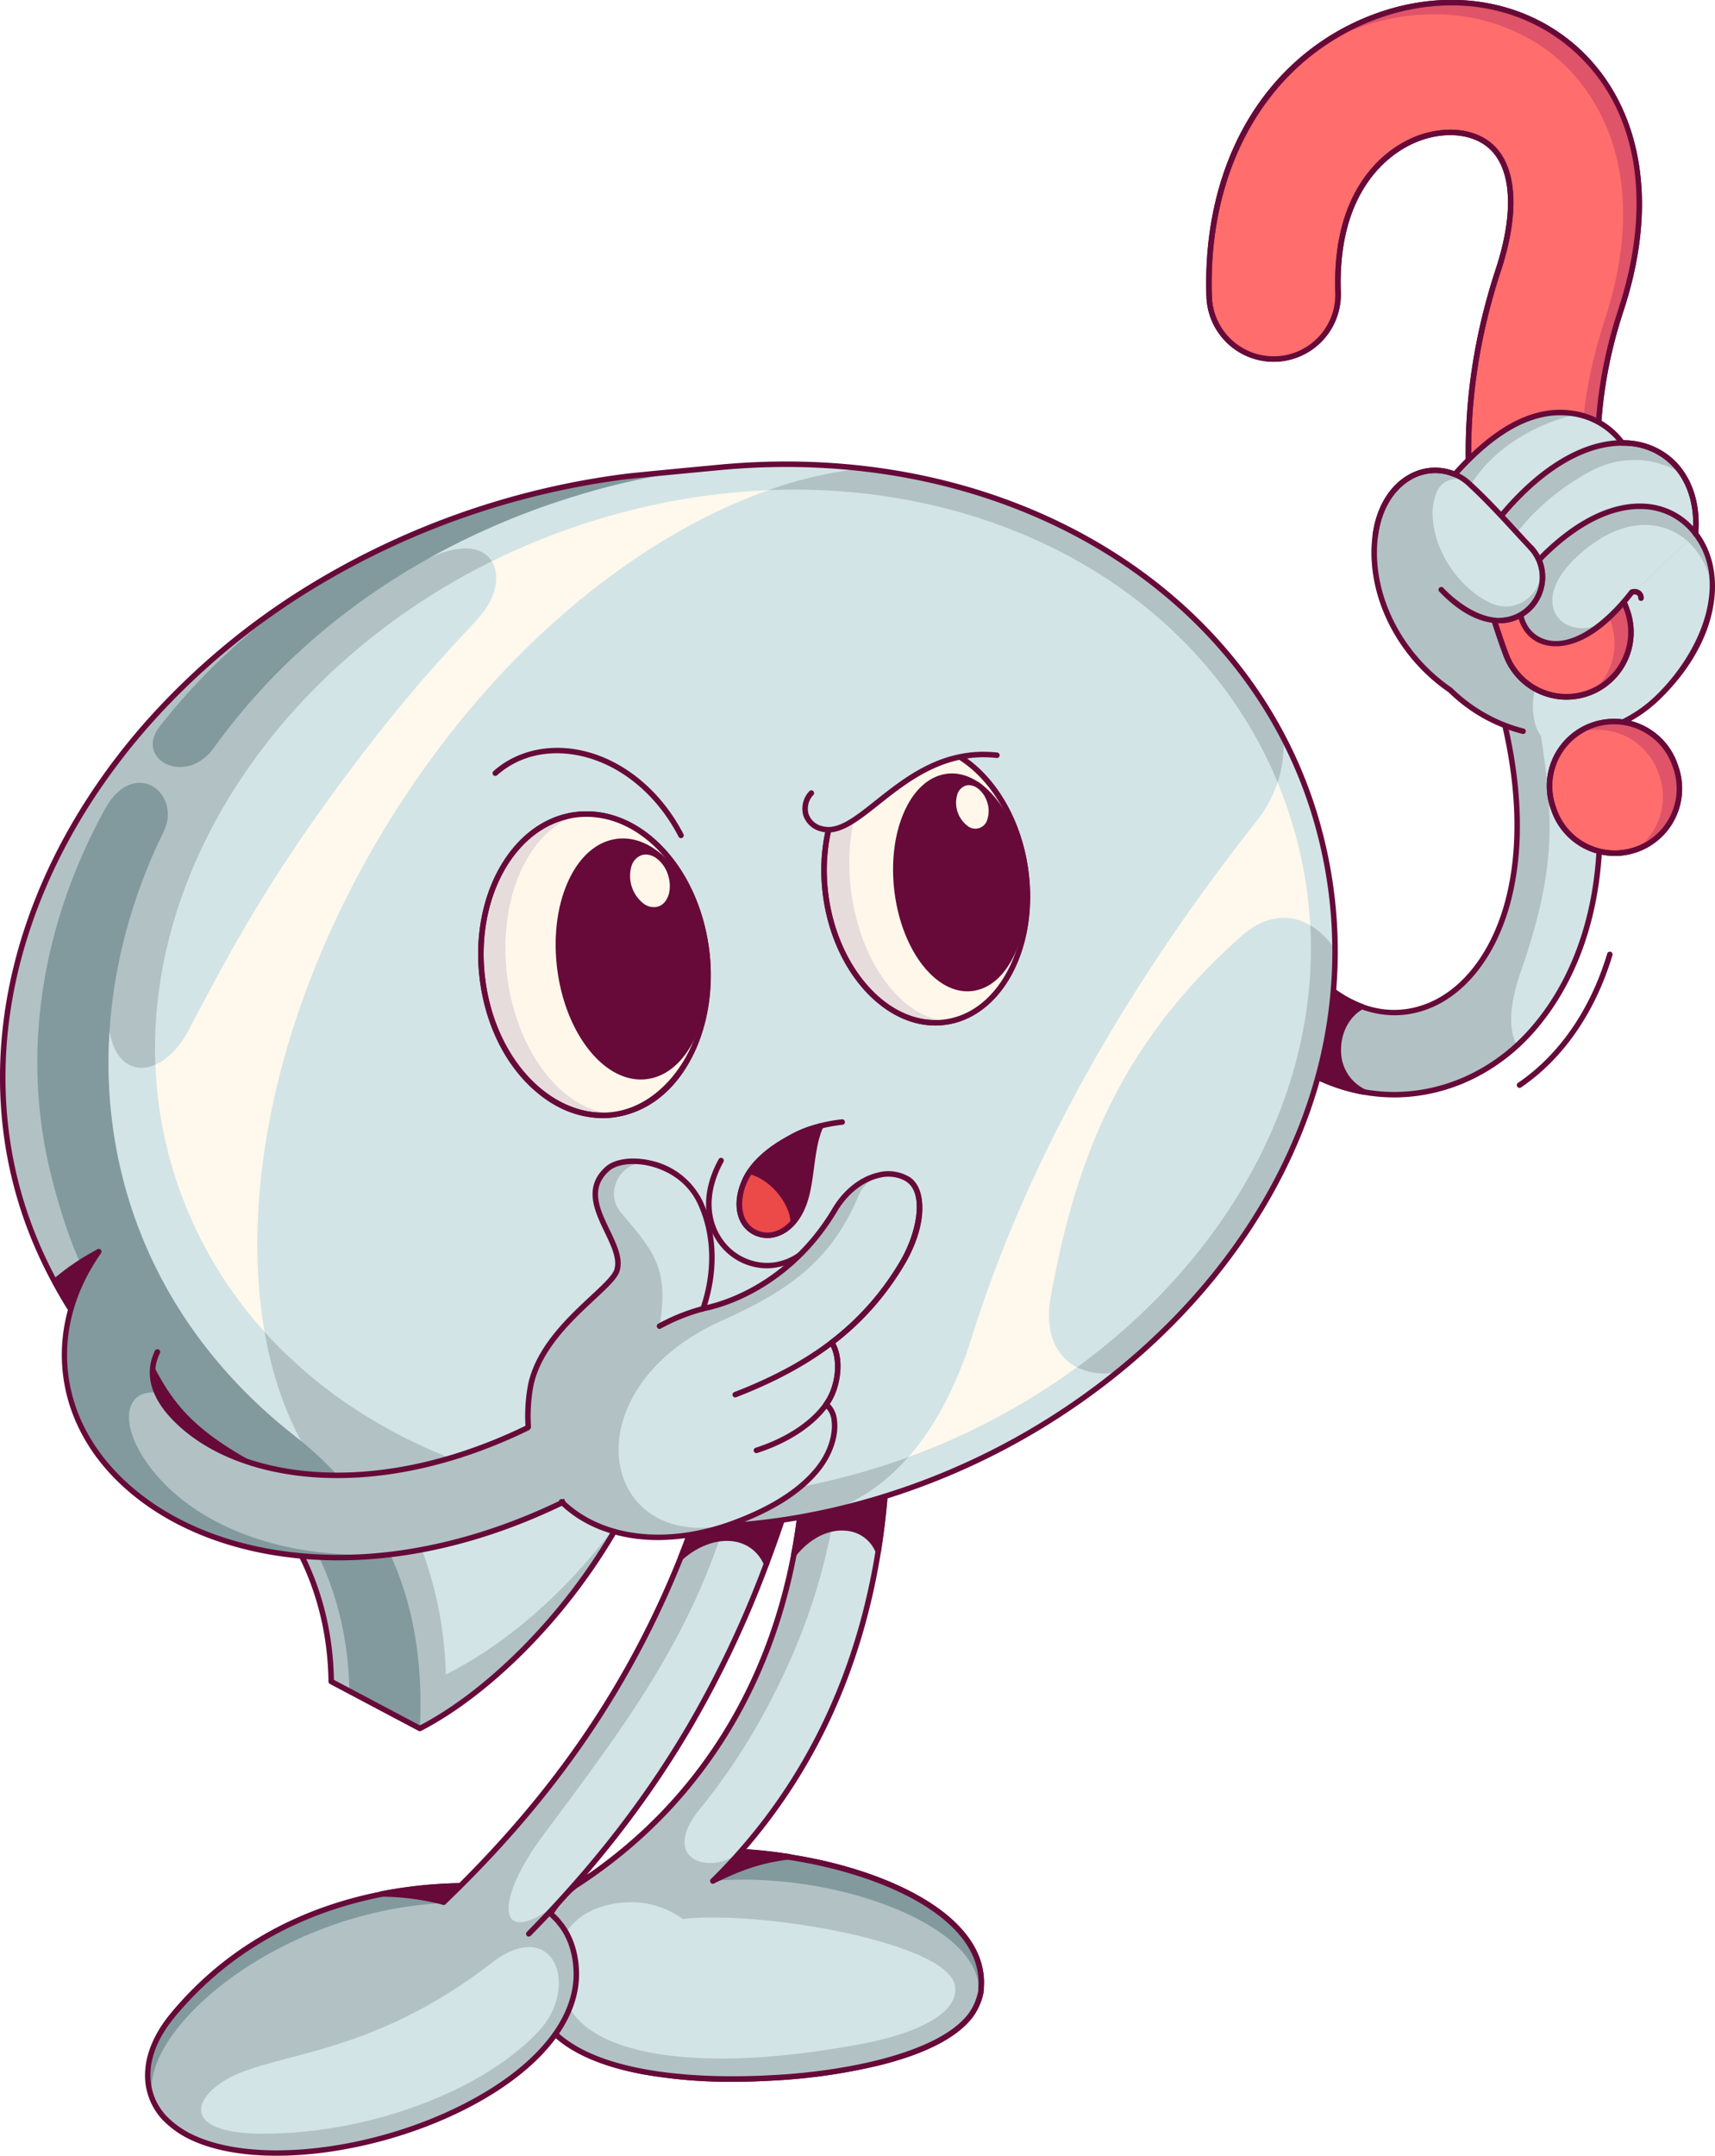 <svg height="785.039" viewBox="0 0 624.836 785.039" width="624.836" xmlns="http://www.w3.org/2000/svg"><path d="m552.749 380.677c-32.65 29.9-83.9 23.63-112.19-28.07a15 15 0 0 1 26.32-14.4c33.95 62.04 102.63 24.78 82.13-70.92a15 15 0 0 1 11.18-17.72 3.577 3.577 0 0 1 .35-.09 15 15 0 0 1 17.81 11.53c12.151 56.75-1.77 97.84-25.6 119.67z" fill="#b2c2c4"/><path d="m552.749 380.677c-2.91-4.84-3.25-13.71 1.22-26.53 14.38-41.27 11.75-59.67 6.03-95.08q-.124-.767-.206-1.515l9.824-7.183a14.971 14.971 0 0 1 8.732 10.638c12.151 56.75-1.77 97.84-25.6 119.67z" fill="#d3e4e6"/><path d="m507.96 399.594a63.61 63.61 0 0 1 -10.4-.856c-23.335-3.87-43.891-20.082-57.882-45.651a16 16 0 0 1 28.074-15.361c13.533 24.73 33.7 35.26 52.638 27.481 12.693-5.215 22.814-18.422 27.768-36.237 5.786-20.8 4.577-46.7-3.5-74.9a1 1 0 1 1 1.923-.551c8.175 28.548 9.386 54.822 3.5 75.982-5.121 18.413-15.667 32.1-28.935 37.551-9.347 3.84-19.328 3.453-28.862-1.12-10.084-4.832-19.177-14.26-26.284-27.245a14 14 0 0 0 -24.566 13.44c13.69 25.018 33.739 40.871 56.456 44.638 19.266 3.194 39.016-2.938 54.181-16.826 12.749-11.678 40.734-46.624 25.3-118.723a1 1 0 1 1 1.956-.418c15.652 73.109-12.9 108.7-25.9 120.616-12.905 11.816-29.041 18.18-45.467 18.18z" fill="#670a39"/><path d="m553.624 396.122a1 1 0 0 1 -.564-1.826 71.59 71.59 0 0 0 8.013-6.357c11.083-10.152 19.551-24.226 24.487-40.7a1 1 0 1 1 1.916.574c-5.04 16.818-13.7 31.2-25.052 41.6a73.683 73.683 0 0 1 -8.237 6.534 1 1 0 0 1 -.563.175z" fill="#670a39"/><path d="m497.139 397.667c-20.26-3.543-41.471-17.443-56.58-45.06a15 15 0 0 1 26.32-14.4c7.94 14.51 18.25 24.25 29.29 28.32h-.01c-10.64 5.65-12.52 24.7.98 31.14z" fill="#670a39"/><path d="m497.139 398.667a1.02 1.02 0 0 1 -.173-.015c-23.072-4.035-43.417-20.217-57.284-45.565a16 16 0 0 1 28.074-15.361c7.74 14.146 17.685 23.78 28.759 27.863a1 1 0 0 1 .037 1.862c-4.9 2.646-8.092 8.7-7.955 15.1a15.554 15.554 0 0 0 8.972 14.217 1 1 0 0 1 -.43 1.9zm-43.439-67.25a14 14 0 0 0 -12.261 20.71c12.551 22.94 30.466 38.2 50.857 43.469a17.948 17.948 0 0 1 -5.696-13.006c-.14-6.506 2.7-12.512 7.357-15.867-10.779-4.6-20.411-14.252-27.953-28.036a14.019 14.019 0 0 0 -12.304-7.27z" fill="#670a39"/><path d="m464.571 300.746c-24.243-82.078-109.312-130.916-205.337-129.446l5.139-1.316-20.131 1.946q-7.643.53-15.346 1.482l-.258.025-.008.007a291.487 291.487 0 0 0 -47.207 9.954c-126.094 37.667-203.764 151.281-173.486 253.763 11.221 37.966 35.688 69.071 68.456 91.277a100.513 100.513 0 0 1 44.161 79.229q.087 2.305.116 4.614l32.3 17.1s16.6-63.5 29.173-97.064c20.082 23.764 70.321 28.74 108.954 17.2 119.869-35.788 205.237-141.317 173.474-248.771z" fill="#829a9e"/><path d="m127.269 615.777-6.6-3.5c-.4-32.68-14.46-59.58-35.99-77.58l-.79-6.52c27.725 20.008 42.86 51.81 43.38 87.6z" fill="#b2c2c4"/><path d="m18.6 427.837c7.36 29.52 17.209 50.24 36.979 70.93.335 11.659 10.7 21.16 16.931 26.96a175.153 175.153 0 0 1 -44-44.84v-.01a159.2 159.2 0 0 1 -20.57-43.72c-24.93-84.39 22.83-172.74 105.3-223.4-73.54 49-114.531 134.36-94.64 214.08z" fill="#b2c2c4"/><path d="m102.939 276.367-23.65 32.9s-6.38-.62-19.65-6.45c6.75-13.93-10.618-27.344-21.28-8.43l-6-2.69a233.963 233.963 0 0 1 22.78-29.78 38.288 38.288 0 0 1 2.71 3.03c-8.71 11.9 10.508 21.9 20.72 6.48 8.8 2.94 24.37 4.94 24.37 4.94z" fill="#b2c2c4"/><path d="m55.578 498.767c7.3 13.843 15.153 22.647 33.75 33.18 6.622 3.751 11.57 10.281 16.351 15.454l-8.095 7.407-43.946-25.7-13.3-28.94z" fill="#670a39"/><path d="m97.583 555.808a1 1 0 0 1 -.5-.137l-43.946-25.7a1 1 0 0 1 -.4-.446l-13.3-28.94a1 1 0 0 1 .817-1.413l15.243-1.406a1 1 0 0 1 .976.529c6.774 12.84 14.1 21.867 33.359 32.777 5.442 3.082 9.832 8.046 13.7 12.425.977 1.106 1.936 2.19 2.888 3.22a1 1 0 0 1 -.06 1.416l-8.095 7.408a1 1 0 0 1 -.682.267zm-43.168-27.4 43.037 25.165 6.814-6.235c-.738-.815-1.483-1.656-2.238-2.511-3.954-4.47-8.042-9.092-13.192-12.009-19.4-10.986-26.964-20.13-33.829-32.994l-13.173 1.214z" fill="#670a39"/><path d="m35.959 455.8c-2.57 7.37-5.13 16.25-7.45 25.08a157.425 157.425 0 0 1 -8.54-14.25 86.516 86.516 0 0 1 15.99-10.83z" fill="#670a39"/><path d="m28.508 481.877a1 1 0 0 1 -.829-.441 159.381 159.381 0 0 1 -8.594-14.336 1 1 0 0 1 .239-1.232 86.934 86.934 0 0 1 16.166-10.954 1 1 0 0 1 1.413 1.212c-2.307 6.615-4.8 15.028-7.427 25a1 1 0 0 1 -.8.732 1.058 1.058 0 0 1 -.168.019zm-7.275-15c2.112 3.939 4.42 7.828 6.879 11.6 2.118-7.931 4.154-14.827 6.07-20.562a84 84 0 0 0 -12.949 8.958z" fill="#670a39"/><path d="m266.93 758.021a180.476 180.476 0 0 1 -32.988-2.778c-16.837-3.193-28.729-8.968-35.347-17.166-6.111-7.571-7.619-17.132-4.48-28.418 2.907-10.479 7.788-18.268 14.92-23.812a1 1 0 0 1 1.227 1.58c-6.874 5.343-11.393 12.578-14.22 22.767-2.956 10.629-1.573 19.587 4.11 26.627 16.379 20.29 62.29 19.884 81.268 18.768 25.784-1.275 59.874-7.8 71.125-21.993 3.027-3.812 4.01-8.658 3.9-9.408a1.751 1.751 0 0 1 -.022-.306c1.172-13.669-9.6-23.594-18.84-29.513-32.084-20.548-94.964-25.824-122.329-10.263-.018.01-.036.02-.055.029a1.02 1.02 0 0 1 -.459.112 1 1 0 0 1 -.448-1.895c13.574-7.7 35.759-10.872 60.873-8.687 24.855 2.162 48 9.094 63.5 19.02 13.872 8.884 20.7 19.689 19.765 31.251.174 1.634-1.129 6.893-4.313 10.9-5.685 7.171-16.823 12.908-33.105 17.048a213.178 213.178 0 0 1 -39.479 5.7c-4.254.252-9.218.437-14.603.437z" fill="#670a39"/><path d="m357.419 723.967c.24.94-.89 6.22-4.09 10.25-12.5 15.77-50.4 21.31-71.85 22.37-43.02 2.53-97.94-5.16-86.4-46.66 5.743-20.7 17.574-25.374 19.57-26.62.01 0 .1-.07.11-.07 39.941-22.71 146.32-1.92 142.66 40.73z" fill="#b2c2c4"/><path d="m357.079 726.507v.02l-.01.01c0 1.091-1.52 4.875-3.74 7.68 18.08-27.44-43.4-53.64-93.61-49.32a96.962 96.962 0 0 0 -24.5 5.1l-12.23-10.34.07-.18v-.01l.02-.06c27.56-10.208 71.191-5.283 98.76 5.91a.694.694 0 0 1 .13.05c17.886 7.316 39.252 22.26 35.11 41.14z" fill="#829a9e"/><path d="m266.93 758.021a180.476 180.476 0 0 1 -32.988-2.778c-16.837-3.193-28.729-8.968-35.347-17.166-6.111-7.571-7.619-17.132-4.48-28.418 3.559-12.829 9.926-21.477 20.038-27.218a.969.969 0 0 1 .109-.071c13.572-7.718 35.769-10.89 60.9-8.7 24.855 2.162 48 9.094 63.5 19.02 13.872 8.884 20.7 19.689 19.765 31.251.174 1.634-1.129 6.893-4.313 10.9-5.685 7.171-16.823 12.908-33.105 17.048a213.178 213.178 0 0 1 -39.479 5.7c-4.251.247-9.215.432-14.6.432zm-51.681-73.913a1.027 1.027 0 0 1 -.109.072c-9.621 5.462-15.689 13.728-19.1 26.014-2.956 10.629-1.573 19.587 4.11 26.627 16.379 20.29 62.29 19.884 81.268 18.768 25.784-1.275 59.874-7.8 71.125-21.993 3.027-3.812 4.01-8.658 3.9-9.408a1.751 1.751 0 0 1 -.022-.306c1.172-13.669-9.6-23.594-18.84-29.513-32.084-20.548-94.964-25.824-122.329-10.263z" fill="#670a39"/><path d="m287.639 676.077c-.023 0-.4.048-.42.05-10.16 1.18-17.91 4.05-27.5 8.77.05-.1 5.42-10.849 5.42-10.95a181.823 181.823 0 0 1 22.5 2.13z" fill="#670a39"/><path d="m259.719 685.9a1 1 0 0 1 -.9-1.445l.072-.144c3.082-6.172 5.1-10.25 5.3-10.7a1 1 0 0 1 .971-.657 182.72 182.72 0 0 1 22.624 2.142 1 1 0 0 1 -.078 1.985l-.277.034-.12.014c-10.394 1.207-18.1 4.214-27.159 8.672a1 1 0 0 1 -.433.099zm6.041-10.929c-.467.993-1.51 3.09-3.838 7.755a80.707 80.707 0 0 1 18.866-6.586c-5.038-.607-10.068-.999-15.028-1.172z" fill="#670a39"/><path d="m267.349 676.987a209.237 209.237 0 0 1 -37.782 32.462c-6.994.106-20.151-22.654-19.909-22.81 55.529-35.8 85.193-96.32 83.591-170.682a15 15 0 0 1 14.68-15.32 5.145 5.145 0 0 1 .68.01 15.013 15.013 0 0 1 14.64 14.67c1.39 64.65-18.16 120.36-55.9 161.67z" fill="#b2c2c4"/><path d="m208.5 732.748c-10.783-15.322-6.158-33.59 11.247-38.642 13.23-3.841 23.5.519 28.953 4.627 28.294-3.227 95.839 8.454 99.161 24.008 2.219 10.392-14.8 17.8-32.7 21.247-53.729 10.348-94.461 6.103-106.661-11.24z" fill="#d3e4e6"/><path d="m271.293 672.54a16.366 16.366 0 0 1 -13.618 5.77c-9.191-.747-11.433-8.811-3.086-19.1a229.1 229.1 0 0 0 26.62-40.8c15-29.13 26.21-62.22 27.4-117.76a15.013 15.013 0 0 1 14.64 14.67c1.34 62.356-16.801 116.397-51.956 157.22z" fill="#d3e4e6"/><path d="m209.976 718.843c0 45.46-96.781 78.661-139.168 59.812a.082.082 0 0 0 -.041-.02 32.746 32.746 0 0 1 -10.669-7.28c-24.355-25.345 30.981-86.45 114.044-84.68a49.459 49.459 0 0 1 22.33 7c3.806 2.434 7.269 6.1 7.269 6.389 3.526 4.08 6.235 10.701 6.235 18.779z" fill="#b2c2c4"/><path d="m174.788 686.716c-4.056 1.428-10.736 3.821-13.132 6.257-60.825 2.791-112.579 47.379-105.856 72.055-11.32-26.368 39.142-79.934 118.344-78.353-.002-0 .224.01.644.041z" fill="#829a9e"/><path d="m171.235 686.654c-3 1.669-5.443 3.767-9.579 5.968a92.408 92.408 0 0 0 -22.559-3 163.856 163.856 0 0 1 32.138-2.968z" fill="#670a39"/><path d="m161.656 693.622a1 1 0 0 1 -.272-.038 90.609 90.609 0 0 0 -22.3-2.961 1 1 0 0 1 -.178-1.981 164.761 164.761 0 0 1 32.334-2.988 1 1 0 0 1 .481 1.874c-1.273.708-2.464 1.51-3.726 2.36a63.247 63.247 0 0 1 -5.87 3.617 1 1 0 0 1 -.469.117zm-13.546-4.477a83.871 83.871 0 0 1 13.427 2.406 62.629 62.629 0 0 0 5.341-3.322l.827-.556a164.755 164.755 0 0 0 -19.595 1.472z" fill="#670a39"/><path d="m100.759 784.951c-11.612 0-22.137-1.726-30.357-5.382l-.059-.028a35.193 35.193 0 0 1 -10.785-7.315l-.1-.106a.736.736 0 0 1 -.076-.072 23.519 23.519 0 0 1 -6.532-17.008c.173-7.214 3.424-14.829 9.4-22.021 35.25-42.433 85.25-47.877 111.913-47.344a50.3 50.3 0 0 1 22.848 7.16c2.448 1.566 6.423 4.948 7.47 6.592l.017-.015c4.117 4.763 6.478 11.845 6.478 19.431 0 14.94-10.5 29.99-29.567 42.378-23.185 15.064-54.641 23.73-80.65 23.73zm-29.525-7.2c8.011 3.558 18.272 5.239 29.6 5.239 25.576 0 56.593-8.568 79.49-23.445 18.479-12.007 28.656-26.461 28.656-40.7 0-7.112-2.183-13.718-5.991-18.123a1.016 1.016 0 0 1 -.167-.269 33.842 33.842 0 0 0 -6.885-5.931 48.19 48.19 0 0 0 -21.856-6.848c-26.253-.522-75.57 4.836-110.291 46.625-12.94 15.571-10.043 28.965-3 36.326.061.055.127.124.214.214a33.238 33.238 0 0 0 10.178 6.885z" fill="#670a39"/><path d="m294.9 520.587c-4.59 16.78-9.5 32.25-14.87 46.7a384.147 384.147 0 0 1 -28.56 60.96 376.664 376.664 0 0 1 -48.3 64.86q-6.12 6.66-12.68 13.25l-29.173-13.4c1-.955 1.089-1.043 2.073-2 42.677-41.372 67.483-81.2 84.56-123.667a498.874 498.874 0 0 0 18.01-54.62 15 15 0 0 1 28.94 7.91z" fill="#b2c2c4"/><path d="m294.9 520.587c-4.59 16.78-9.5 32.25-14.87 46.7a384.147 384.147 0 0 1 -28.56 60.96 374.231 374.231 0 0 1 -45.319 61.581 37.3 37.3 0 0 1 -9.612 7.711c-15.854 8.779-14.406-8.033 1.011-28.8 37.53-50.56 68.46-89.6 77.36-166.05a15 15 0 0 1 19.99 17.9z" fill="#d3e4e6"/><path d="m294.319 522.7a15 15 0 0 0 -29.05-7.45c-.31 1.15-.64 2.29-.98 3.44-.04.12-.07.24-.1.36a481.554 481.554 0 0 1 -16.18 48.11c11.038-9.783 25.869-9.783 31.24 2.24" fill="#670a39"/><path d="m279.249 570.4a1 1 0 0 1 -.913-.592 13.944 13.944 0 0 0 -10.017-8.367c-6.218-1.343-13.562 1.074-19.647 6.467a1 1 0 0 1 -1.592-1.12 479.822 479.822 0 0 0 16.146-48.011c.029-.115.066-.259.114-.4.327-1.109.655-2.241.963-3.383a16 16 0 0 1 30.988 7.944 1 1 0 1 1 -1.944-.468 14 14 0 0 0 -27.113-6.953c-.312 1.155-.644 2.3-.986 3.46-.043.129-.065.224-.089.32-4.676 16.49-9.546 31.173-14.853 44.779 5.912-4.144 12.6-5.848 18.435-4.586a16.078 16.078 0 0 1 11.421 9.506 1 1 0 0 1 -.913 1.408z" fill="#670a39"/><path d="m192.659 705.157a1 1 0 0 1 -.714-1.7c23.926-24.346 43.114-49.112 58.66-75.714a380.907 380.907 0 0 0 27.708-58.7c5.455-14.489 10.375-29.737 15.042-46.614l.254-.923c.109-.391.218-.783.324-1.178a14 14 0 0 0 -27.009-7.389c-.552 2.013-1.112 4.025-1.673 6.018-.046.141-.068.236-.092.332a482.136 482.136 0 0 1 -16.222 48.239c-19.063 47.458-46.577 87.436-86.589 125.815a1 1 0 1 1 -1.384-1.444c39.8-38.174 67.163-77.931 86.117-125.116a479.976 479.976 0 0 0 16.145-48.01c.029-.115.066-.259.114-.4.546-1.942 1.105-3.949 1.654-5.957a16 16 0 0 1 30.869 8.437c-.106.4-.216.795-.326 1.192l-.253.917c-4.684 16.94-9.623 32.244-15.1 46.79a382.836 382.836 0 0 1 -27.852 59c-15.631 26.746-34.917 51.641-58.96 76.106a1 1 0 0 1 -.713.299z" fill="#670a39"/><path d="m196.71 739.082c-18.742 20.737-60.032 38-101.472 37.812-26.71-.123-25.986-11.151-14.077-18.888 17.159-11.148 52.111-7.781 98.333-43.539a31.6 31.6 0 0 1 4.427-2.929c19.321-10.313 26.033 12.889 12.789 27.544z" fill="#d3e4e6"/><path d="m323.269 526.877q-.135 8.1-.73 16-.84 11.22-2.57 22.01c-4.43-10.85-20.01-12.36-30.69.94q1.74-9.12 2.72-18.64 1.035-9.945 1.25-20.29a16.1 16.1 0 0 1 30.02-.02z" fill="#670a39"/><path d="m289.278 566.827a1 1 0 0 1 -.981-1.187c1.133-5.942 2.044-12.185 2.707-18.557.688-6.613 1.107-13.412 1.245-20.206a1 1 0 0 1 .067-.341 17.1 17.1 0 0 1 31.885-.02.976.976 0 0 1 .067.378c-.088 5.286-.334 10.689-.732 16.057-.557 7.443-1.425 14.876-2.58 22.094a1 1 0 0 1 -1.913.22 12.591 12.591 0 0 0 -10.109-7.81c-6.531-.951-13.588 2.413-18.875 9a1 1 0 0 1 -.781.372zm4.967-39.73c-.143 6.79-.564 13.583-1.252 20.193-.54 5.2-1.245 10.308-2.1 15.244 5.4-5.362 12.051-7.972 18.327-7.059a14.591 14.591 0 0 1 10.216 6.29c.921-6.226 1.627-12.591 2.1-18.963.391-5.262.634-10.558.725-15.743a15.1 15.1 0 0 0 -28.021.038z" fill="#670a39"/><path d="m209.65 687.637a1 1 0 0 1 -.54-1.842c1.57-1 3.225-2.107 5.062-3.372 39.142-27.089 64.775-67.473 74.124-116.782 1.134-5.942 2.045-12.186 2.708-18.558.688-6.613 1.107-13.412 1.245-20.206.079-3.582.079-7.248 0-10.9a16 16 0 0 1 32-.684c.082 3.97.089 7.872.02 11.6-.088 5.285-.334 10.688-.732 16.056-.557 7.44-1.425 14.873-2.58 22.094-6.84 42.624-23.747 79.526-50.248 109.679a1.2 1.2 0 0 1 -.107.127c-2.764 3.154-5.73 6.318-8.815 9.4-.464.464-.911.911-1.368 1.358a1 1 0 0 1 -1.4-1.43c.452-.442.894-.884 1.336-1.326 3.079-3.079 6.023-6.219 8.764-9.35.016-.02.032-.04.049-.059 26.271-29.869 43.032-66.442 49.813-108.713 1.146-7.166 2.008-14.543 2.56-21.927.4-5.329.64-10.693.728-15.942.068-3.7.061-7.58-.02-11.522a14 14 0 1 0 -28 .6c.081 3.679.081 7.375 0 10.984-.138 6.848-.561 13.7-1.255 20.371-.669 6.428-1.588 12.728-2.732 18.724-9.449 49.836-35.367 90.659-74.953 118.055-1.857 1.279-3.531 2.394-5.121 3.41a.989.989 0 0 1 -.538.155z" fill="#670a39"/><path d="m225.439 554.757a183.059 183.059 0 0 1 -10.09 16.28c-15.56 22.1-37.88 45.68-62.38 58.34 2.15-41.84-10.25-77.62-43.22-104.65-.01-.01-.02-.01-.03-.02-.77-.64-1.55-1.27-2.35-1.89-49.69-38.96-70.93-93.02-67.46-147.26 4.23-66.09 45.14-132.44 115.97-172.05a274.914 274.914 0 0 1 53.27-22.7 257.736 257.736 0 0 1 101.03-10.59c80.29 7.87 148.44 55.13 169.6 129.12 39.87 139.3-105.65 271.263-254.34 255.42z" fill="#b2c2c4"/><g fill="#d3e4e6"><path d="m485.309 344.207a26.91 26.91 0 0 0 -7.93-7.29 157.247 157.247 0 0 0 -4.82-30.92 160.988 160.988 0 0 0 -7.08-21.15 44.583 44.583 0 0 0 2.19-15 166.891 166.891 0 0 1 14.79 44.52 170.906 170.906 0 0 1 2.85 29.84z"/><path d="m407.109 499.567c-.28.23-.55.46-.83.68-.14.12-.28.23-.42.34a255.9 255.9 0 0 1 -101.85 49.26 70.678 70.678 0 0 0 24.88-17.06c.68-.72 1.35-1.45 2.01-2.2a248.8 248.8 0 0 0 61.49-32.71 22.851 22.851 0 0 0 14.72 1.69z"/><path d="m313.319 170.717a145.573 145.573 0 0 0 -33.3 7.76 247.021 247.021 0 0 0 -55.36 8.64 252.276 252.276 0 0 0 -45.47 17.26c-3.19-5.13-11.14-6.89-23.31-.87a274.914 274.914 0 0 1 53.27-22.7 257.736 257.736 0 0 1 101.03-10.59c1.04.15 2.07.31 3.1.49a.06.06 0 0 1 .04.01z"/><path d="m258.812 488.515c-14.8 48.73-52.115 98.947-96.366 121.193-1.324-49.913-27.736-89.594-66.037-124.7z"/><path d="m392.389 497.877a248.8 248.8 0 0 1 -61.49 32.71q-9.675 3.54-19.71 6.28c-84.64 23.14-167.46.62-214.78-51.86a154.539 154.539 0 0 1 -35.09-65.04 151.439 151.439 0 0 1 -4.73-32.28c-2.76-72.85 46.4-145.61 122.6-183.31a252.276 252.276 0 0 1 45.47-17.26 247.021 247.021 0 0 1 55.36-8.64c83.14-3.31 156.96 37.59 185.46 106.37a160.988 160.988 0 0 1 7.08 21.15 157.247 157.247 0 0 1 4.82 30.92c3.38 62.34-31.06 121.62-84.99 160.96z"/></g><path d="m207.343 542.783c-32.23 2.09-63.3-2.91-90.64-14.48l-12.2-34.939c26.755 25.58 62.597 42.809 102.84 49.419z" fill="#b2c2c4"/><path d="m152.969 630.377a1 1 0 0 1 -.456-.11c-.018-.009-.065-.035-.086-.048l-.024-.012-.072-.038-.014-.008a.546.546 0 0 1 -.189-.1l-.034-.02-.041-.025-.038-.023-.015-.003c-1.71-.9-8.531-4.51-31.8-16.831a1 1 0 0 1 -.532-.872c-.375-30.645-13.029-57.928-35.632-76.825-2.061-1.735-4.829-3.724-8.034-6.027-12.4-8.913-31.149-22.384-48.325-47.993a.994.994 0 0 1 -.053-.089c-19.624-29.187-28.876-61.382-27.492-95.691 1.288-31.928 12.141-64.608 31.386-94.506a235.621 235.621 0 0 1 22.882-29.908 263.537 263.537 0 0 1 58.321-48.343 292 292 0 0 1 115.789-40.46.561.561 0 0 1 .059-.006c5.282-.585 26.422-2.584 35.281-3.417l.427-.04a1.011 1.011 0 0 1 .145 0c102.932-8.822 191.878 44.654 216.318 130.08 10.527 36.786 8.552 75.428-5.712 111.749-13.327 33.937-36.879 65.129-68.111 90.206-.147.125-.293.24-.44.356a256.929 256.929 0 0 1 -102.244 49.449 238.6 238.6 0 0 1 -78.246 5 217.308 217.308 0 0 1 -34.972 45.9c-12.4 12.382-25.4 22.251-37.588 28.541a1 1 0 0 1 -.458.114zm-.415-.1h.006zm.394-2.044.037.017c11.873-6.207 24.524-15.856 36.622-27.935a215.15 215.15 0 0 0 34.965-46.043 1 1 0 0 1 .978-.5 236.525 236.525 0 0 0 78.24-4.89 254.917 254.917 0 0 0 101.449-49.067c.136-.106.265-.208.4-.319l.024-.02c30.966-24.861 54.312-55.77 67.514-89.387 14.1-35.909 16.056-74.108 5.65-110.468-24.183-84.534-112.335-137.428-214.372-128.629a.9.9 0 0 1 -.127 0l-.285.027c-6.924.651-29.931 2.823-35.284 3.418h-.036a290 290 0 0 0 -114.951 40.175 261.593 261.593 0 0 0 -57.88 47.976 233.549 233.549 0 0 0 -22.692 29.65c-19.052 29.6-29.8 61.932-31.07 93.5-1.368 33.907 7.786 65.727 27.208 94.577a1.03 1.03 0 0 1 .055.09c16.96 25.259 35.5 38.583 47.777 47.4 3.238 2.327 6.035 4.336 8.153 6.119 22.908 19.152 35.8 46.742 36.337 77.738 22.849 12.1 29.577 15.659 31.274 16.552z" fill="#670a39"/><path d="m215.969 541.357c-23.9 13.2-47.08 20.83-68.6 24.04-90.92 13.57-152.08-51.76-111.41-109.6l1.12-.13 19.85 42.09-1.35 1.01a18.3 18.3 0 0 0 1.53 8.28c10.21 24.39 69.5 49.39 144.35 8.05a15 15 0 0 1 14.51 26.26z" fill="#829a9e"/><path d="m215.969 541.357c-23.9 13.2-47.08 20.83-68.6 24.04-42.24 4-74.47-9.24-90.89-28.93-13.61-16.33-11.82-30.51.63-29.42 10.21 24.39 69.5 49.39 144.35 8.05a15 15 0 0 1 14.51 26.26z" fill="#b2c2c4"/><path d="m123.339 568.159c-3.068 0-6.122-.091-9.124-.272-30.232-1.821-56.24-12.613-73.232-30.387-22.295-23.324-24.589-55.622-5.843-82.282a1 1 0 1 1 1.636 1.15c-9 12.8-13.213 27.037-12.188 41.18 1.022 14.091 7.191 27.428 17.841 38.57 16.642 17.409 42.179 27.982 71.906 29.773 4.394.264 8.9.333 13.4.205 28.541-.816 58.883-9.674 87.748-25.616a14 14 0 1 0 -13.538-24.51c-25.021 13.82-51.1 21.491-75.4 22.184-26.867.766-50.147-7.028-63.871-21.384-7.957-8.324-10.108-16.946-6.22-24.934a1 1 0 1 1 1.8.875c-3.54 7.272-1.566 14.9 5.867 22.676 13.334 13.949 36.069 21.521 62.368 20.768 23.991-.684 49.75-8.269 74.494-21.936a16 16 0 0 1 15.471 28.012c-29.142 16.1-59.8 25.039-88.657 25.864q-2.232.063-4.458.064z" fill="#670a39"/><path d="m223.26 405.9c.792-.094 1.584-.225 2.358-.388 20.6-4.121 34.479-28.542 32.09-56.542-.081-.887-.172-1.78-.283-2.677-.092-.746-.19-1.482-.306-2.213-4.265-28-23.735-48.586-44.837-47.628q-1.181.057-2.368.2c-22.554 2.762-37.846 29.443-34.163 59.615s24.949 52.383 47.509 49.633z" fill="#e7dcdc"/><path d="m219.443 407.129c-9.9 0-19.616-4.529-27.738-13.014-9.122-9.53-15.14-22.93-16.947-37.732-3.742-30.662 11.974-57.9 35.034-60.729.815-.1 1.635-.165 2.442-.2 21.785-1 41.513 19.851 45.874 48.476.116.737.217 1.484.31 2.242.112.907.2 1.811.286 2.708 2.441 28.608-11.7 53.374-32.889 57.614-.8.168-1.621.3-2.437.4a32.5 32.5 0 0 1 -3.935.235zm-5.713-109.713q-.7 0-1.4.032c-.757.037-1.53.1-2.295.192-21.962 2.689-36.9 28.933-33.288 58.5 1.754 14.376 7.58 27.371 16.406 36.591 8.75 9.142 19.4 13.466 29.989 12.172.757-.089 1.52-.215 2.269-.372 20.2-4.042 33.653-27.892 31.3-55.48-.08-.87-.17-1.752-.279-2.639-.091-.735-.188-1.459-.3-2.179-4.112-26.994-22.197-46.817-42.402-46.817z" fill="#670a39"/><path d="m225.618 405.509c20.6-4.121 34.479-28.542 32.09-56.542-.081-.887-.172-1.78-.283-2.677-.092-.746-.19-1.482-.306-2.213-4.265-28-23.735-48.586-44.837-47.628-18.861 4.006-31.081 29.629-27.527 58.717s21.588 51.026 40.863 50.343z" fill="#fff8ea"/><path d="m344.156 372.2c.828-.1 1.648-.244 2.449-.424 18.128-4.056 29.945-26.568 27.347-52.324q-.055-.62-.136-1.232c-.047-.419-.1-.836-.157-1.254-.075-.574-.166-1.144-.258-1.714s-.19-1.138-.288-1.7c-4.653-25.048-21.9-43.346-40.277-42.691q-1.23.048-2.459.2c-20.1 2.575-33.311 27.3-29.5 55.225s23.175 48.489 43.279 45.914z" fill="#e7dcdc"/><path d="m340.765 373.415c-19.318 0-37.236-20.182-40.883-46.991-2.248-16.49 1.4-32.85 9.77-43.765 5.531-7.217 12.654-11.569 20.6-12.587.843-.107 1.7-.178 2.547-.211 18.821-.668 36.567 18.035 41.3 43.509l.018.1c.093.534.188 1.076.275 1.619.093.58.185 1.159.262 1.743.055.422.111.846.159 1.271.053.405.1.829.138 1.255 2.648 26.251-9.442 49.208-28.124 53.388-.8.181-1.658.329-2.542.441a27.571 27.571 0 0 1 -3.52.228zm-6.977-101.571c-.305 0-.611 0-.916.016-.787.031-1.585.1-2.369.2-7.4.948-14.064 5.036-19.264 11.82-8.048 10.5-11.553 26.305-9.375 42.278 3.511 25.808 20.559 45.261 38.882 45.262a25.744 25.744 0 0 0 3.283-.21c.821-.1 1.614-.242 2.356-.408 17.7-3.96 29.118-25.991 26.571-51.248-.037-.41-.081-.808-.132-1.2-.049-.43-.1-.841-.158-1.252-.073-.566-.163-1.126-.253-1.686-.086-.535-.178-1.068-.27-1.593-4.488-24.175-20.868-41.979-38.355-41.979z" fill="#670a39"/><path d="m346.605 371.774c18.128-4.056 29.945-26.568 27.347-52.324q-.055-.62-.136-1.232c-.047-.419-.1-.836-.157-1.254-.075-.574-.166-1.144-.258-1.714s-.19-1.138-.288-1.7c-4.653-25.048-21.9-43.346-40.277-42.691-16.247 3.926-26.307 27.494-22.658 54.24s19.666 46.994 36.427 46.675z" fill="#fff8ea"/><ellipse cx="230.214" cy="349.185" fill="#670a39" rx="26.441" ry="43.084" transform="matrix(.993 -.121 .121 .993 -40.629 30.48)"/><path d="m233.458 393.071c-14.264 0-27.68-17.566-30.485-40.574-1.414-11.605.036-22.867 4.085-31.713 4.123-9.008 10.452-14.463 17.822-15.359 15.024-1.826 29.633 16.319 32.575 40.448 1.414 11.6-.036 22.866-4.085 31.712-4.123 9.009-10.452 14.463-17.822 15.359a17.265 17.265 0 0 1 -2.09.127zm-6.458-85.771a15.676 15.676 0 0 0 -1.883.114c-6.653.809-12.422 5.854-16.245 14.206-3.9 8.515-5.288 19.4-3.917 30.639 2.808 23.034 16.415 40.4 30.348 38.7 6.653-.809 12.422-5.854 16.244-14.206 3.9-8.515 5.289-19.4 3.918-30.638-2.677-21.995-15.212-38.815-28.465-38.815z" fill="#670a39"/><ellipse cx="349.646" cy="321.299" fill="#670a39" rx="22.997" ry="38.821" transform="matrix(.994 -.112 .112 .994 -33.677 41.033)"/><path d="m352.454 360.963c-12.559 0-24.317-16.088-26.659-37.013-1.173-10.481.15-20.619 3.724-28.547 3.653-8.1 9.228-12.959 15.7-13.678 13.146-1.463 25.837 15.1 28.278 36.923 1.173 10.481-.15 20.619-3.724 28.546-3.653 8.1-9.228 12.96-15.7 13.679a14.681 14.681 0 0 1 -1.619.09zm-5.581-77.33a13.015 13.015 0 0 0 -1.434.079c-5.74.638-10.746 5.082-14.1 12.514-3.428 7.605-4.693 17.372-3.559 27.5 2.319 20.725 14.016 36.5 26.069 35.157 5.74-.637 10.746-5.081 14.1-12.513 3.429-7.605 4.693-17.372 3.559-27.5-2.227-19.902-13.1-35.237-24.635-35.237z" fill="#670a39"/><ellipse cx="236.783" cy="320.738" fill="#fff8ea" rx="7.94" ry="10.823" transform="matrix(.952 -.307 .307 .952 -87.059 88.218)"/><path d="m238.257 332.328a8.655 8.655 0 0 1 -5.053-1.772 14.747 14.747 0 0 1 -5.064-15.692 7.55 7.55 0 0 1 12.221-3.944 13.989 13.989 0 0 1 4.93 7.072c2 6.2-.186 12.483-4.877 14a7 7 0 0 1 -2.157.336zm-2.957-21.177a4.978 4.978 0 0 0 -1.534.239 6.048 6.048 0 0 0 -3.728 4.105 12.761 12.761 0 0 0 4.337 13.44 6.05 6.05 0 0 0 5.424 1.151c3.642-1.175 5.252-6.325 3.589-11.479a11.989 11.989 0 0 0 -4.2-6.066 6.7 6.7 0 0 0 -3.888-1.39z" fill="#670a39"/><ellipse cx="354.253" cy="293.805" fill="#fff8ea" rx="6.68" ry="9.105" transform="matrix(.952 -.307 .307 .952 -73.111 122.993)"/><path d="m355.493 303.715a7.438 7.438 0 0 1 -4.343-1.521 12.568 12.568 0 0 1 -4.318-13.38 6.51 6.51 0 0 1 10.525-3.4 11.923 11.923 0 0 1 4.2 6.03 11.926 11.926 0 0 1 .113 7.35 6.874 6.874 0 0 1 -4.318 4.625 6.051 6.051 0 0 1 -1.859.296zm-2.487-17.815a4.01 4.01 0 0 0 -1.242.193 4.933 4.933 0 0 0 -3.034 3.352 10.579 10.579 0 0 0 3.591 11.129 4.527 4.527 0 0 0 7.456-2.406 9.923 9.923 0 0 0 -.118-6.106 9.916 9.916 0 0 0 -3.473-5.023 5.482 5.482 0 0 0 -3.18-1.139z" fill="#670a39"/><path d="m248.121 305.193a1 1 0 0 1 -.89-.542c-8.146-15.79-21.986-26.884-37.021-29.677-11.137-2.068-21.473.532-29.105 7.323a1 1 0 0 1 -1.329-1.494c7.986-7.106 19.212-9.947 30.8-7.8 15.639 2.9 30.006 14.391 38.434 30.726a1 1 0 0 1 -.888 1.459z" fill="#670a39"/><path d="m219.591 407.132a36.846 36.846 0 0 1 -21.332-7.328c-12.674-9.065-21.24-24.891-23.5-43.421-3.742-30.662 11.974-57.9 35.034-60.729 22.567-2.675 43.785 18.53 48.316 48.272 4.137 26.149-7.031 57.506-32.289 62.563a30.255 30.255 0 0 1 -6.229.643zm-5.942-109.706a30.81 30.81 0 0 0 -3.617.214c-21.962 2.689-36.9 28.933-33.288 58.5 2.193 17.975 10.459 33.3 22.678 42.036 8.238 5.892 17.468 8.149 25.99 6.354h.01c18.763-3.753 35.839-27.873 30.709-60.3-4.121-27.055-22.386-46.804-42.482-46.804z" fill="#670a39"/><path d="m340.765 373.415c-19.318 0-37.236-20.182-40.883-46.991-2.248-16.49 1.4-32.85 9.77-43.765 5.531-7.217 12.654-11.569 20.6-12.587.843-.107 1.7-.178 2.547-.211 18.821-.668 36.567 18.035 41.3 43.509l.018.1c.093.534.188 1.076.275 1.619.093.58.185 1.159.262 1.743.055.422.111.846.159 1.271.053.405.1.829.138 1.255 2.648 26.251-9.442 49.208-28.124 53.388-.8.181-1.658.329-2.542.441a27.571 27.571 0 0 1 -3.52.228zm-6.977-101.571c-.305 0-.611 0-.916.016-.787.031-1.585.1-2.369.2-7.4.948-14.064 5.036-19.264 11.82-8.048 10.5-11.553 26.305-9.375 42.278 3.511 25.808 20.559 45.261 38.882 45.262a25.744 25.744 0 0 0 3.283-.21c.821-.1 1.614-.242 2.356-.408 17.7-3.96 29.118-25.991 26.571-51.248-.037-.41-.081-.808-.132-1.2-.049-.43-.1-.841-.158-1.252-.073-.566-.163-1.126-.253-1.686-.086-.535-.178-1.068-.27-1.593-4.488-24.175-20.868-41.979-38.355-41.979z" fill="#670a39"/><path d="m355.408 274.867c-27.555.7-42.642 30.417-55.873 26.964-6.9-1.8-7.847-8.786-3.928-13.053l23.38-31.711 29.195 6.18z" fill="#d3e4e6"/><path d="m301.793 303.118a9.877 9.877 0 0 1 -2.511-.32 8.908 8.908 0 0 1 -6.638-5.958 9.222 9.222 0 0 1 2.226-8.739 1 1 0 1 1 1.473 1.353 7.213 7.213 0 0 0 -1.78 6.821 6.872 6.872 0 0 0 5.224 4.588c5.536 1.444 11.566-3.346 19.2-9.413 10.994-8.734 24.673-19.6 44.325-17.442a1 1 0 0 1 -.212 1.992c-18.833-2.073-32.156 8.514-42.863 17.02-6.763 5.366-12.719 10.098-18.444 10.098z" fill="#670a39"/><path d="m262.736 422.556q-.613 1.082-1.141 2.194c-7.227 15.275-1.511 26.789 5.579 32.008a20.881 20.881 0 0 0 6.269 3.156c10.487 3.219 21.054-2.249 27.3-13.734" fill="#d3e4e6"/><path d="m279.361 461.813a21.115 21.115 0 0 1 -6.212-.943 21.916 21.916 0 0 1 -6.568-3.306c-7.4-5.445-13.376-17.417-5.89-33.242.362-.764.758-1.525 1.176-2.26a1 1 0 0 1 1.738.988c-.393.692-.765 1.408-1.106 2.128-6.967 14.725-1.516 25.781 5.268 30.775a19.9 19.9 0 0 0 5.969 3.005c10 3.069 20.013-2.01 26.13-13.256a1 1 0 0 1 1.757.956c-5.254 9.659-13.566 15.155-22.262 15.155z" fill="#670a39"/><path d="m292.908 438.264c3.175-8.677 2.311-20.022 6.147-28.307-10.953 3.19-23.913 10.323-28.121 20.967-7.779 19.176 14.731 27.142 21.974 7.34z" fill="#670a39"/><path d="m279.583 450.761a10.891 10.891 0 0 1 -8.6-4.122c-3.163-3.964-3.52-9.83-.98-16.091 4.339-10.974 17.707-18.33 28.769-21.552a1 1 0 0 1 1.187 1.381c-2 4.315-2.7 9.662-3.385 14.834-.6 4.562-1.224 9.28-2.73 13.4-2.469 6.748-6.976 11.122-12.367 12a11.791 11.791 0 0 1 -1.894.15zm17.741-39.22c-10.16 3.349-21.638 10.084-25.46 19.751-2.264 5.58-2.013 10.717.687 14.1a9 9 0 0 0 8.608 3.24c4.657-.758 8.6-4.662 10.81-10.712 1.431-3.909 2.038-8.516 2.626-12.971.605-4.565 1.222-9.265 2.729-13.408z" fill="#670a39"/><path d="m271.569 430.472a.988.988 0 0 1 -.427-.1 1 1 0 0 1 -.476-1.331c2.743-5.8 8.195-10.879 16.664-15.534a39.757 39.757 0 0 1 10.208-4.174c.429-.115.838-.224 1.239-.341a55.779 55.779 0 0 1 7.944-1.417 1 1 0 1 1 .216 1.988 54.739 54.739 0 0 0 -7.6 1.347c-.417.123-.842.236-1.288.355a37.993 37.993 0 0 0 -9.759 4c-8.089 4.445-13.263 9.233-15.82 14.636a1 1 0 0 1 -.901.571z" fill="#670a39"/><path d="m276.679 449.36c4.64 1.427 9.079-.666 12.34-4.413-.227-6.553-7.026-16.143-15.77-18.407-5.601 8.169-5.649 20.042 3.43 22.82z" fill="#ec4949"/><path d="m279.632 450.809a11.025 11.025 0 0 1 -3.245-.492 10.681 10.681 0 0 1 -7.206-6.927c-1.785-5.1-.511-11.94 3.243-17.415a1 1 0 0 1 1.076-.4c9.006 2.332 16.275 12.311 16.518 19.34a1 1 0 0 1 -.245.691c-2.962 3.401-6.532 5.203-10.141 5.203zm-5.952-23.109c-3.053 4.8-4.106 10.753-2.611 15.028a8.746 8.746 0 0 0 5.9 5.674c3.764 1.156 7.763-.234 11.025-3.815-.452-6.13-6.605-14.508-14.314-16.887z" fill="#670a39"/><path d="m332.749 451.287a49.344 49.344 0 0 1 -4.12 8.75 99.941 99.941 0 0 1 -23.74 27.35c-.01.01-.01.01-.02.01-.62.51-1.25 1-1.88 1.48 3.28 4.97 3.21 15.17-2.03 22.54 4.66 3.28 4.46 14.27-2.99 23.53-8.59 10.68-22.6 16.69-31.11 19.81-.24.09-.49.18-.73.26h-.01c-23.18 8.24-45.09 5.5-58.91-5.83l-14.74-29.56a60.049 60.049 0 0 1 .86-15.01v-.02a37.438 37.438 0 0 1 4.53-11.45c8.59-14.67 25.14-24.97 26.91-30.55 3.27-10.41-16.29-25.54-3.45-37 1.8-1.6 4.78-2.56 8.28-2.72 8.67-.41 20.52 4.01 25.66 15.35 5.58 12.3 5.09 26.06.91 38.29 15.37-3.12 34.97-14.11 47.98-35.95a28.373 28.373 0 0 1 10.79-10.67c5.68-3.04 11.65-3.18 15.8-.51a7.967 7.967 0 0 1 2.42 2.45c2.8 4.37 2.3 11.88-.41 19.45z" fill="#b2c2c4"/><path d="m256.169 476.517a70.04 70.04 0 0 0 -15.881 6.366c3.441-20.548-1.619-26.806-13.919-41.2-7.035-8.238.91-20.631 11.26-17.917 21.528 5.65 25.707 31.782 18.54 52.751z" fill="#d3e4e6"/><path d="m332.749 451.287a49.344 49.344 0 0 1 -4.12 8.75 99.941 99.941 0 0 1 -23.74 27.35c-.01.01-.01.01-.02.01-.62.51-1.25 1-1.88 1.48 3.28 4.97 3.21 15.17-2.03 22.54 4.66 3.28 4.46 14.27-2.99 23.53-8.59 10.68-22.6 16.69-31.11 19.81-.24.09-.49.18-.73.26h-.01c-47.71 10.79-59.35-48.96-3.12-74.14 25.423-11.381 40.016-22.4 49.745-45.371a12.666 12.666 0 0 1 14.574-7.593 11.584 11.584 0 0 1 3.421 1.474 7.967 7.967 0 0 1 2.42 2.45c2.8 4.37 2.3 11.88-.41 19.45z" fill="#d3e4e6"/><path d="m332.752 451.284a38.465 38.465 0 0 0 .411-19.448c2.8 4.372 2.296 11.884-.411 19.448z" fill="#b9acc0"/><path d="m239.845 560.783c-14.295 0-27.036-4.507-35.955-13.231a1 1 0 0 1 1.4-1.43c13.8 13.5 37.255 16.444 61.218 7.7 14.12-5.171 24.444-11.731 30.683-19.5 5.119-6.379 6.331-13 5.758-17.07a7.222 7.222 0 0 0 -2.565-5.027 1 1 0 0 1 -.238-1.4c5-7.03 5.085-16.741 2.019-21.4a1 1 0 0 1 .228-1.344 99.7 99.7 0 0 0 25.389-28.559c6.434-10.772 8.941-25.114 2.419-29.3a12.876 12.876 0 0 0 -9.976-1.3c-5.894 1.386-11.439 5.814-15.216 12.147-12.823 21.53-30.494 30.492-39.885 33.917a60.715 60.715 0 0 1 -8.754 2.5 1 1 0 0 1 -1.146-1.3c4.48-13.106 4.173-26.443-.864-37.554-4.68-10.319-14.34-13.375-18.277-14.209-5.765-1.223-11.427-.454-14.087 1.913a1.25 1.25 0 0 1 -.115.1c-6.979 6.326-3.464 13.663.257 21.43 2.58 5.385 5.016 10.471 3.576 15.032-.841 2.68-4.3 5.9-9.09 10.361-8.276 7.707-19.605 18.256-22.3 31.465 0 .02 0 .039-.007.056a59.831 59.831 0 0 0 -.848 14.772 1 1 0 0 1 -2 .15 61.791 61.791 0 0 1 .864-15.217.85.85 0 0 1 .014-.1c2.8-13.867 14.423-24.691 22.91-32.594 4.219-3.928 7.862-7.321 8.546-9.5 1.2-3.809-1.068-8.549-3.473-13.566-3.7-7.722-7.891-16.473.237-23.807a1.006 1.006 0 0 1 .115-.089c3.141-2.807 9.355-3.74 15.813-2.371a27.415 27.415 0 0 1 19.682 15.34c5.033 11.1 5.545 24.3 1.483 37.35a59.467 59.467 0 0 0 6.772-2.046c9.144-3.335 26.348-12.065 38.855-33.063 4.053-6.8 10.058-11.56 16.476-13.07a14.837 14.837 0 0 1 11.514 1.561c7.741 4.963 5.1 20.476-1.782 32a101.629 101.629 0 0 1 -25.182 28.574c3.46 6.258 1.855 16.036-2.021 22.091a9.636 9.636 0 0 1 2.634 5.757c.805 5.721-1.563 12.848-6.18 18.6-6.561 8.168-16.883 14.75-31.555 20.123a80.161 80.161 0 0 1 -27.346 5.108z" fill="#670a39"/><path d="m275.589 529.113a1 1 0 0 1 -.306-1.953c11.534-3.7 20.855-10.013 25.572-17.321 3.458-5.357 4.855-15.062 1.333-20.423a1 1 0 1 1 1.671-1.1c4 6.093 2.548 16.608-1.323 22.606-4.964 7.69-14.675 14.3-26.642 18.141a1.011 1.011 0 0 1 -.305.05z" fill="#670a39"/><path d="m267.869 508.826a1 1 0 0 1 -.361-1.933c28.739-11.1 47.326-25.707 60.267-47.367 6.436-10.772 8.946-25.116 2.426-29.3a1 1 0 1 1 1.08-1.683c6.16 3.953 7.175 17.007-1.789 32.009-13.185 22.07-32.08 36.938-61.263 48.207a1 1 0 0 1 -.36.067z" fill="#670a39"/><path d="m240.289 483.883a1 1 0 0 1 -.48-1.878 71.141 71.141 0 0 1 16.088-6.447 1 1 0 1 1 .545 1.925 69.324 69.324 0 0 0 -15.676 6.278.993.993 0 0 1 -.477.122z" fill="#670a39"/><path d="m602.957 254.316c-11.278 10.914-26.457 15.252-41.335 13.577a58.077 58.077 0 0 1 -34.156-16.365c-20.287-13.847-29.89-36.975-27.32-56.431 2.486-18.883 17.083-27.247 28.923-22.118 14.742-16.511 28.517-23.846 41.854-22.327.833.094 1.644.218 2.435.385a26.945 26.945 0 0 1 16.771 10.508 25.793 25.793 0 0 1 17.676 6.492 25.13 25.13 0 0 1 3.059 3.329c4.245 5.514 6.492 13.057 6.013 21.848-.01.437-.041.885-.083 1.332a30.211 30.211 0 0 1 5.878 15.1v.021c1.488 13.333-4.39 29.824-19.715 44.649z" fill="#b2c2c4"/><path d="m548.659 237.932h-.039a1 1 0 0 1 -.961-1.037c.055-1.468.109-6.568-1.531-10.587a1 1 0 1 1 1.852-.756c1.792 4.391 1.737 9.85 1.677 11.419a1 1 0 0 1 -.998.961z" fill="#670a39"/><path d="m602.957 254.316a49.525 49.525 0 0 1 -26.826 13.221c-3.61 3.094-12.885 2.948-14.788.324-4.14-5.285-6.832-25.263 14.533-35.767.01 0 .01-.011.021-.011a37.511 37.511 0 0 0 7.646-4.91 1.6 1.6 0 0 0 .136-.115 66.011 66.011 0 0 0 8.978-9.1l22.171-20.891a27.475 27.475 0 0 1 7.844 12.578v.021c1.488 13.334-4.39 29.825-19.715 44.65z" fill="#d3e4e6"/><path d="m592.741 222.03a23.51 23.51 0 0 1 -12.12 29.56c-.54.24-1.09.47-1.65.679a23.505 23.505 0 0 1 -30.25-13.77c-17.28-46.179-18.24-93.33-2.86-140.119 6.92-21.03 5.89-37.51-2.81-45.19-6.76-5.981-18.45-6.63-29.08-1.62-8.39 3.96-27.76 17.23-26.46 54.849a23.5 23.5 0 1 1 -46.97 1.631c-1.43-41.35 14.87-72.85 39.4-90.69a85.942 85.942 0 0 1 13.98-8.3c58.79-27.74 124.74 18.359 96.59 104-11.96 36.38-11.211 73.05 2.23 108.97z" fill="#ff6d6d"/><path d="m570.762 254.76a24.548 24.548 0 0 1 -22.978-15.91c-17.361-46.4-18.328-93.764-2.873-140.782 6.79-20.636 5.871-36.72-2.522-44.128-6.466-5.721-17.715-6.31-27.992-1.466-8.209 3.875-27.166 16.885-25.887 53.911a24.527 24.527 0 0 1 -23.634 25.334c-.263.008-.526.012-.786.012a24.577 24.577 0 0 1 -24.548-23.647c-1.342-38.794 13.168-72.157 39.811-91.533a87.18 87.18 0 0 1 14.141-8.4c28.593-13.487 59.606-10.151 80.94 8.696 11.1 9.813 18.692 23.271 21.943 38.918 3.6 17.341 1.949 36.723-4.916 57.607-11.889 36.163-11.143 72.6 2.216 108.307a24.6 24.6 0 0 1 -12.636 30.821c-.572.255-1.14.492-1.719.709a24.406 24.406 0 0 1 -8.56 1.551zm-42.4-207.541c5.971 0 11.439 1.761 15.351 5.222 9.02 7.962 10.149 24.82 3.1 46.251-15.31 46.575-14.352 93.5 2.846 139.457a22.536 22.536 0 0 0 28.964 13.184c.54-.2 1.072-.425 1.594-.657a22.591 22.591 0 0 0 11.589-28.3c-13.522-36.141-14.277-73.027-2.243-109.633 12.928-39.329 6.931-73.737-16.451-94.4-20.727-18.312-50.907-21.524-78.764-8.379a85.238 85.238 0 0 0 -13.818 8.2c-26.1 18.981-40.308 51.729-38.99 89.848a22.5 22.5 0 1 0 44.971-1.561c-1.32-38.213 18.465-51.745 27.033-55.788a35.053 35.053 0 0 1 14.819-3.444z" fill="#670a39"/><path d="m592.741 222.03a23.51 23.51 0 0 1 -12.12 29.56 23.52 23.52 0 0 0 6.12-25.56c-13.44-35.92-14.19-72.59-2.23-108.97 18.54-56.41-5.24-85.291-16.33-95.09-20.96-18.52-52.47-22.02-80.26-8.91a85.02 85.02 0 0 0 -7.98 4.3 85.942 85.942 0 0 1 13.98-8.3c58.79-27.74 124.74 18.359 96.59 104-11.96 36.38-11.211 73.05 2.23 108.97z" fill="#df5468"/><path d="m570.724 254.775a24.545 24.545 0 0 1 -22.937-15.927c-17.361-46.4-18.328-93.766-2.874-140.781 6.783-20.636 5.865-36.721-2.52-44.13-6.474-5.721-17.724-6.309-27.992-1.464-8.213 3.875-27.175 16.884-25.889 53.914a24.5 24.5 0 1 1 -48.971 1.7c-1.593-45.882 18.575-83.238 53.95-99.928 28.594-13.492 59.609-10.159 80.945 8.693 11.1 9.813 18.691 23.27 21.942 38.915 3.6 17.34 1.949 36.72-4.915 57.6-11.888 36.164-11.142 72.6 2.216 108.307a24.533 24.533 0 0 1 -22.955 33.1zm-42.362-207.558c5.969 0 11.439 1.761 15.356 5.222 9.011 7.963 10.14 24.822 3.1 46.253-15.308 46.572-14.351 93.491 2.847 139.455a22.5 22.5 0 0 0 42.146-15.77c-13.522-36.14-14.276-73.026-2.243-109.632 12.926-39.326 6.93-73.731-16.452-94.394-20.731-18.317-50.916-21.529-78.771-8.384-34.63 16.339-54.37 52.993-52.805 98.05a22.5 22.5 0 1 0 44.973-1.561c-1.327-38.218 18.464-51.748 27.034-55.792a35.026 35.026 0 0 1 14.815-3.447z" fill="#670a39"/><path d="m617.741 194.317-2.913 2.747-22.171 20.891a66.011 66.011 0 0 1 -8.978 9.1 1.6 1.6 0 0 1 -.136.115c-18.9 15.324-33.011 3.578-29.3-11.5l-32.243-33.193c20.08-26.321 38.276-36.32 55.828-30.8 5.493 1.737 9.3 5.348 13.223 9.6 16.91-.023 28.323 13.647 26.69 33.04z" fill="#b2c2c4"/><path d="m589.931 161.295c-13.317.489-29.859 9.374-46.089 30.39-3.62 4.682-6.19 10.081-6.076 14.992l-.01.01s-2.9-.322-6.149-20.7c5.639-18.362 23.5-30.223 41.751-34.946a26.865 26.865 0 0 1 16.573 10.254z" fill="#d3e4e6"/><path d="m616.877 193.2c-10.445-12.256-31.045-13.962-54.412 8.905-4.921 4.818-7.6 10.009-8.479 14.785q-7.569 2.574-16.23 5.472a85.367 85.367 0 0 1 42.427-51.114 32.855 32.855 0 0 1 30.681.114c4.245 5.518 6.492 13.05 6.013 21.838z" fill="#d3e4e6"/><path d="m542.52 216.874a.991.991 0 0 1 -.61-.209 12.411 12.411 0 0 1 -5.143-9.97c-.11-4.69 2.122-10.24 6.284-15.622 14.893-19.284 31.529-30.215 46.844-30.777 8.22-.3 15.636 2.557 20.878 8.051 6.017 6.307 8.846 15.56 7.964 26.054a1 1 0 1 1 -1.993-.168c.833-9.915-1.8-18.618-7.418-24.5-4.912-5.148-11.6-7.719-19.358-7.434-14.71.541-30.81 11.195-45.335 30-3.882 5.021-5.966 10.12-5.867 14.358a10.5 10.5 0 0 0 4.366 8.428 1 1 0 0 1 -.612 1.792z" fill="#670a39"/><path d="m614.828 197.064-22.171 20.891a66.011 66.011 0 0 1 -8.978 9.1c-15.4 7.231-30.026-9.967-3.215-29.172 13.192-9.444 26.051-8.248 34.364-.819z" fill="#d3e4e6"/><path d="m566.86 235.325a14.938 14.938 0 0 1 -6.063-1.195c-6.182-2.759-9.242-9.6-7.8-17.419 1-5.385 4.028-10.681 8.764-15.316 15.9-15.557 28.877-18.388 36.977-18.02a25.755 25.755 0 0 1 18.895 9.18c.3.357.6.723.895 1.1a1 1 0 1 1 -1.584 1.222c-.271-.352-.553-.694-.834-1.025a23.8 23.8 0 0 0 -17.462-8.478c-7.7-.349-20.105 2.4-35.489 17.451-4.439 4.346-7.273 9.274-8.195 14.252-1.273 6.881 1.334 12.859 6.643 15.228 10.31 4.6 23.349-5.921 32.115-17.3a1 1 0 0 1 .541-.358 3.776 3.776 0 0 1 3.336.44 3.339 3.339 0 0 1 1.3 2.677 1 1 0 0 1 -2 .092 1.509 1.509 0 0 0 -.485-1.159 1.749 1.749 0 0 0 -1.328-.184c-12.062 15.543-22.005 18.812-28.226 18.812z" fill="#670a39"/><path d="m558.907 219.588a15.318 15.318 0 0 1 -7.408 5.483v-.011a15.955 15.955 0 0 1 -3.527.791.479.479 0 0 1 -.135.011c-8.323 1-16.875-5.015-22.732-11.122l-24.023-19.882c2.435-18.467 16.449-26.883 28.132-22.441a19.715 19.715 0 0 1 6.347 3.964c6.689 6.138 21.536 22.16 23.023 24.022a15.761 15.761 0 0 1 .323 19.185z" fill="#b2c2c4"/><path d="m558.724 200.58c8.041 10.306-3.4 24.393-15.354 19.11-10.658-4.709-20.533-17.679-21.366-31.116a19.991 19.991 0 0 1 1.715-9.928 7.531 7.531 0 0 1 11.783-2.319l.059.054c6.689 6.138 21.536 22.16 23.023 24.022z" fill="#d3e4e6"/><path d="m547.053 226.929a1 1 0 0 1 -.049-2 14.775 14.775 0 0 0 9.917-24.922c-1.477-1.547-3.244-3.467-5.115-5.5-4.9-5.322-10.993-11.946-16.92-17.393a17.093 17.093 0 0 0 -17.849-3.819c-7.959 2.89-13.551 11-14.96 21.7a1 1 0 1 1 -1.983-.261c1.508-11.449 7.587-20.165 16.26-23.314a19.278 19.278 0 0 1 19.885 4.226c5.989 5.5 12.116 12.162 17.039 17.512 1.864 2.026 3.625 3.939 5.089 5.473a16.775 16.775 0 0 1 -11.262 28.3z" fill="#670a39"/><path d="m546.158 226.939c-6.175 0-13.7-3.093-21.776-11.517a1 1 0 0 1 1.443-1.385c8.336 8.69 21.335 15.713 30.538 6.905a14.674 14.674 0 0 0 .558-20.934 1 1 0 1 1 1.446-1.381c7.139 7.476 5.236 18.154-.621 23.76a16.575 16.575 0 0 1 -11.588 4.552z" fill="#670a39"/><path d="m575.438 268.592a1 1 0 0 1 -.123-1.992 48.449 48.449 0 0 0 27.893-13.243c16.7-16.163 26.786-41.427 13.735-58.442a1 1 0 0 1 -.2-.692c.815-9.706-1.713-18.285-7.118-24.155a24.429 24.429 0 0 0 -18.513-7.763h-.038a1 1 0 0 1 -.8-.4 26.3 26.3 0 0 0 -18.523-10.5c-13.041-1.483-26.451 5.716-41 22.007a1 1 0 0 1 -1.144.251 17.166 17.166 0 0 0 -15.4.949c-6.486 3.674-10.908 11.1-12.13 20.381-2.684 20.371 8.122 42.662 26.89 55.47a.925.925 0 0 1 .137.113 57.458 57.458 0 0 0 26.057 14.719 1 1 0 0 1 -.494 1.938 59.454 59.454 0 0 1 -26.9-15.168c-19.33-13.231-30.449-36.26-27.672-57.333 1.305-9.906 6.09-17.874 13.128-21.86a19.175 19.175 0 0 1 16.511-1.32c14.83-16.438 28.652-23.679 42.241-22.135a28.249 28.249 0 0 1 19.595 10.893 26.658 26.658 0 0 1 19.524 8.405c5.716 6.209 8.434 15.179 7.671 25.294 5.446 7.3 7.316 17.1 5.266 27.64-2.249 11.561-8.969 23.024-19.432 33.148a50.43 50.43 0 0 1 -29.033 13.789.912.912 0 0 1 -.128.006z" fill="#670a39"/><path d="m477.379 336.917c-7.39-4.3-16.36-3.75-24.88 3.77-46.05 40.62-61.15 84.53-69.71 131.72-2.31 12.75 2.04 21.6 9.6 25.47a248.8 248.8 0 0 1 -61.49 32.71c9.34-10.56 16.43-24.07 21.95-39.82 19.93-65.5 56.04-129.81 104.84-191.61a46.121 46.121 0 0 0 7.79-14.31 160.988 160.988 0 0 1 7.08 21.15 157.247 157.247 0 0 1 4.82 30.92z" fill="#fff8ed"/><path d="m109.749 524.727c-.01-.01-.02-.01-.03-.02-.77-.64-1.55-1.27-2.35-1.89-49.69-38.96-70.93-93.02-67.46-147.26 2.04 11.83 9.32 15.34 16.68 12.13a151.439 151.439 0 0 0 4.73 32.28 154.539 154.539 0 0 0 35.09 65.04c2.6 14.84 7.08 28.24 13.34 39.72z" fill="#d3e4e6"/><path d="m280.019 178.477c-46.93 16.55-99.8 57.6-139.28 122.24-39.96 65.43-53.25 133.35-44.33 184.29a154.539 154.539 0 0 1 -35.09-65.04 151.439 151.439 0 0 1 -4.73-32.28c4.45-1.95 8.93-6.37 12.29-12.9.01-.02.02-.03.02-.05 14.8-27.96 27.5-52.3 56.2-91 26.13-35.26 43.04-51.63 49.51-59.04 6.31-7.25 7.68-15.36 4.58-20.32a252.276 252.276 0 0 1 45.47-17.26 247.021 247.021 0 0 1 55.36-8.64z" fill="#fff8ed"/><path d="m595.891 309.419c-.03.011-.07.021-.1.031l-.01.009a23.469 23.469 0 0 1 -29.681-14.769l-.3-.88a23.5 23.5 0 0 1 44.49-15.16l.34.99a23.493 23.493 0 0 1 -14.739 29.779z" fill="#ff6d6d"/><path d="m588.361 311.669a24.5 24.5 0 0 1 -23.207-16.658l-.3-.879a24.462 24.462 0 0 1 15.294-31.089 24.491 24.491 0 0 1 31.09 15.285l.339.987a24.495 24.495 0 0 1 -15.366 31.052l-.037.011c-.025.011-.05.021-.076.03a24.324 24.324 0 0 1 -7.737 1.261zm-.286-47.948a22.507 22.507 0 0 0 -21.327 29.767l.3.879a22.469 22.469 0 0 0 28.331 14.172 1 1 0 0 1 .1-.04l.094-.029a22.492 22.492 0 0 0 14.107-28.51l-.338-.985a22.528 22.528 0 0 0 -21.27-15.254z" fill="#670a39"/><path d="m595.891 309.419c-.03.011-.07.021-.1.031a23.513 23.513 0 0 0 8.84-26.81l-.34-.99a23.489 23.489 0 0 0 -29.69-14.7 23.533 23.533 0 0 1 35.69 11.7l.34.99a23.493 23.493 0 0 1 -14.74 29.779z" fill="#df5468"/><path d="m588.362 311.669a24.489 24.489 0 0 1 -23.207-16.66l-.3-.88a24.5 24.5 0 0 1 46.383-15.8l.334.984a24.517 24.517 0 0 1 -23.212 32.354zm-.334-47.939a22.5 22.5 0 0 0 -21.278 29.756l.3.882a22.5 22.5 0 0 0 42.631-14.412l-.333-.981a22.544 22.544 0 0 0 -21.32-15.245z" fill="#670a39"/></svg>